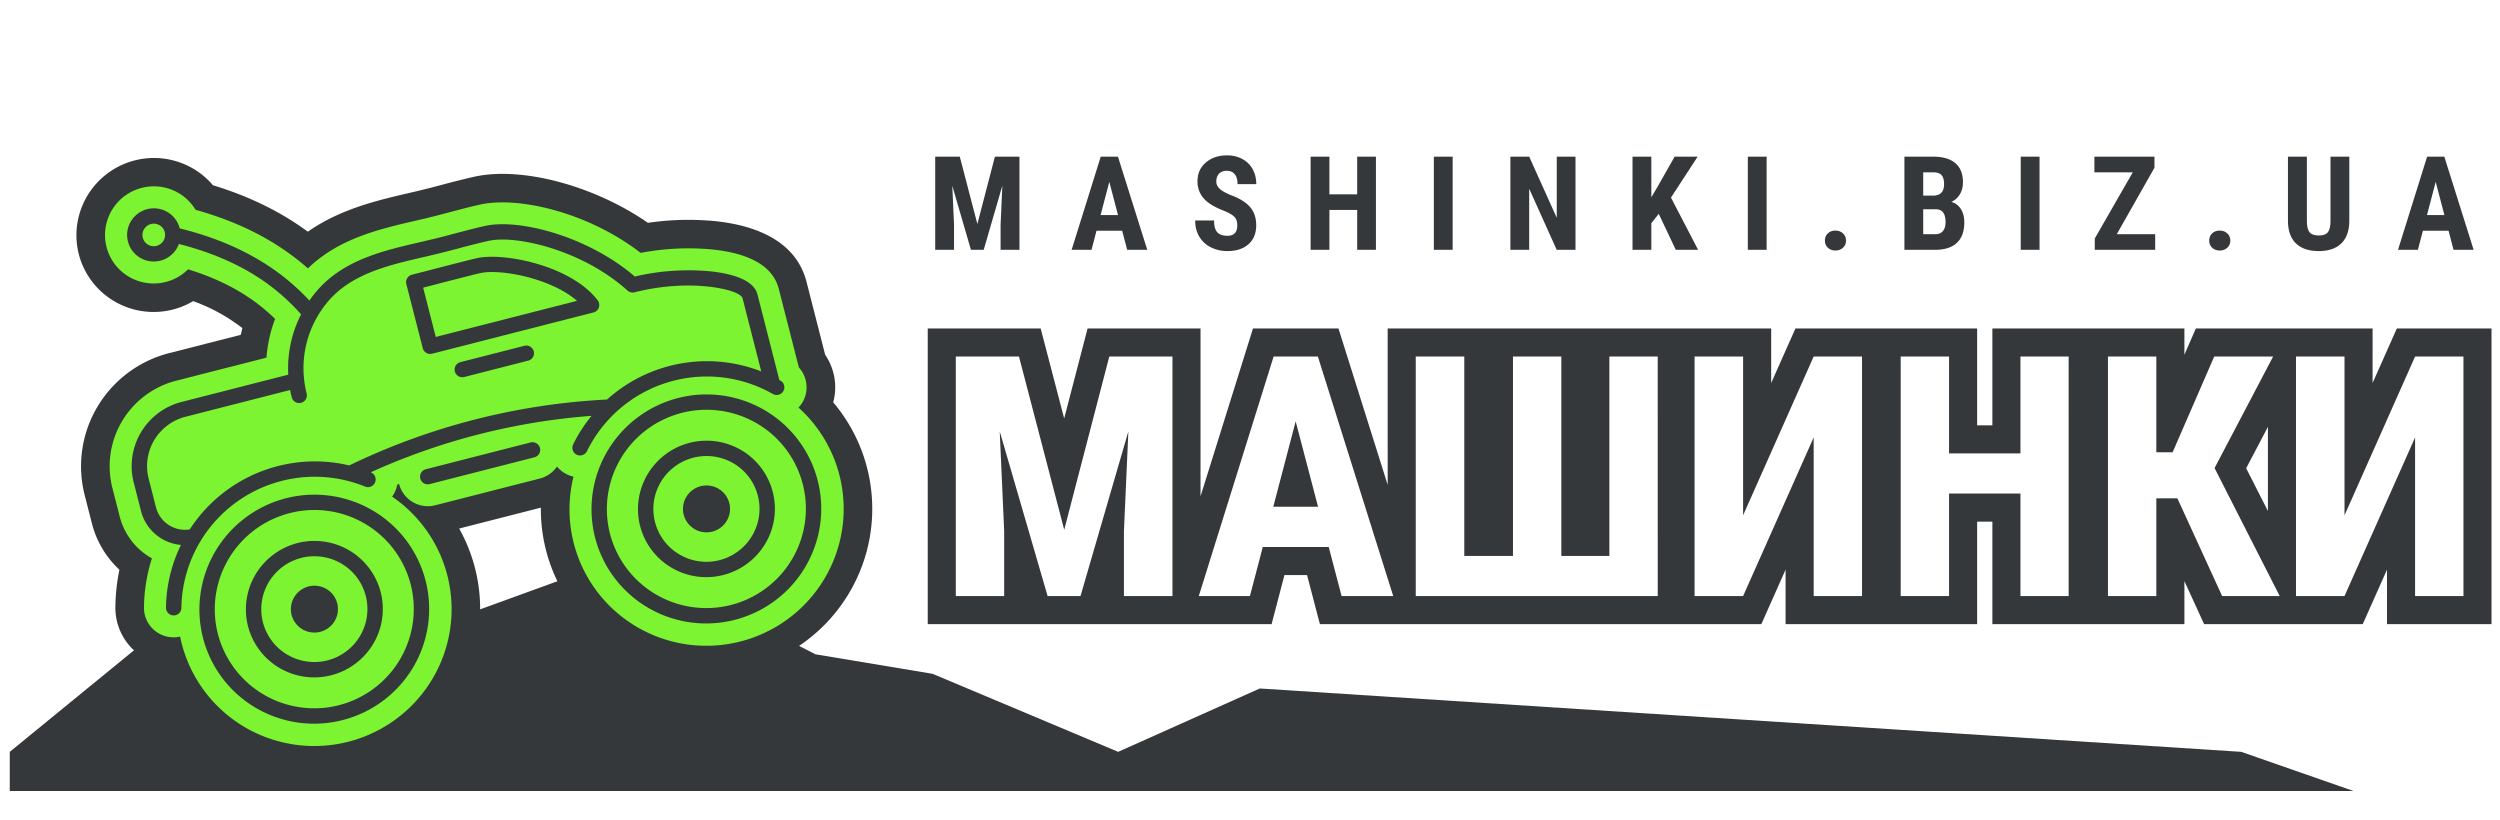 <svg width="256" height="84" viewBox="0 0 256 84" fill="none" xmlns="http://www.w3.org/2000/svg"><path d="M17.5 63.5L1 76.988V81h240l-11.5-4.012L129 70.5l-14.5 6.488L95.5 69l-12-2L64 57l-24 8.728L17.5 63.5z" fill="#34383A"/><path fill-rule="evenodd" clip-rule="evenodd" d="M85.321 41.2a5.88 5.88 0 0 0-.001-3.083 5.955 5.955 0 0 0-.823-1.792l-1.907-7.46c-1.136-4.447-5.688-5.834-9.306-6.215a28.298 28.298 0 0 0-6.939.168c-5.483-3.803-12.926-5.811-17.815-4.714a87.273 87.273 0 0 0-3.253.814l-.065.017c-.468.124-.937.248-1.405.367a91 91 0 0 1-1.917.46l-.043.011c-3.174.736-6.99 1.622-10.326 3.951-2.79-2.052-5.996-3.62-9.716-4.757a7.912 7.912 0 0 0-4.499-2.638 7.955 7.955 0 0 0-5.174.728 7.932 7.932 0 0 0-3.601 3.778 7.878 7.878 0 0 0-.464 5.187 7.871 7.871 0 0 0 1.69 3.211 7.904 7.904 0 0 0 2.953 2.116 7.94 7.94 0 0 0 7.069-.513 18.206 18.206 0 0 1 5.038 2.762 15.78 15.78 0 0 0-.154.685l-7.338 1.875a12.013 12.013 0 0 0-7.34 5.48 11.921 11.921 0 0 0-1.32 9.039l.753 2.949a9.782 9.782 0 0 0 2.81 4.715 20.17 20.17 0 0 0-.414 3.838 5.93 5.93 0 0 0 1.195 3.629 5.957 5.957 0 0 0 3.163 2.152 16.859 16.859 0 0 0 3.598 5.96 16.923 16.923 0 0 0 5.704 4.004 17.036 17.036 0 0 0 19.316-4.222 16.937 16.937 0 0 0 3.516-6.02 16.867 16.867 0 0 0-1.287-13.56l8.366-2.139a16.846 16.846 0 0 0 1.848 7.85 16.883 16.883 0 0 0 5.288 6.097 16.97 16.97 0 0 0 7.524 2.957 17.032 17.032 0 0 0 14.792-5.328 16.934 16.934 0 0 0 3.903-7.074A16.86 16.86 0 0 0 85.32 41.2z" fill="#34383A"/><path fill-rule="evenodd" clip-rule="evenodd" d="M82.186 41.177a3.024 3.024 0 0 0-.381-3.549L79.75 29.59c-.58-2.268-2.862-3.628-6.781-4.04-2.46-.237-4.94-.12-7.368.347-5.363-4.157-12.553-5.82-16.435-4.949-1.073.24-2.127.52-3.145.789l-.06.015c-.477.127-.953.253-1.43.374-.646.165-1.336.326-2.02.485-3.69.856-7.83 1.816-10.98 4.873-3.103-2.738-6.895-4.713-11.505-5.998a4.973 4.973 0 0 0-2.285-1.996 5.004 5.004 0 0 0-6.948 3.954 4.956 4.956 0 0 0 2.75 5.077 5.002 5.002 0 0 0 5.717-.942c3.674 1.133 6.558 2.775 8.908 5.076a14.376 14.376 0 0 0-.88 3.965l-9.241 2.363a9.075 9.075 0 0 0-5.544 4.14 9.006 9.006 0 0 0-.998 6.827l.754 2.95a6.851 6.851 0 0 0 3.297 4.276 17.11 17.11 0 0 0-.812 5.03 3.013 3.013 0 0 0 1.124 2.384 3.034 3.034 0 0 0 2.576.597 13.943 13.943 0 0 0 3.304 6.567 14.004 14.004 0 0 0 5.544 3.763 14.09 14.09 0 0 0 12.935-1.647 14.044 14.044 0 0 0 4.433-5.034 13.97 13.97 0 0 0 1.584-6.505 13.937 13.937 0 0 0-1.627-6.489 13.969 13.969 0 0 0-4.466-4.987 3.03 3.03 0 0 0 .525-1.226l.19-.077.002.008c.2.778.702 1.445 1.396 1.853a3.05 3.05 0 0 0 2.303.327l10.712-2.738a3.037 3.037 0 0 0 1.759-1.233 2.985 2.985 0 0 0 1.687 1.04 13.945 13.945 0 0 0 3.98 13.507 14.021 14.021 0 0 0 6.443 3.447 14.085 14.085 0 0 0 13.513-4.146 14.006 14.006 0 0 0 3.397-6.467 13.944 13.944 0 0 0-4.29-13.412c.16-.17.3-.359.418-.561z" fill="#7CF432"/><path fill-rule="evenodd" clip-rule="evenodd" d="M79.156 40.352a13.647 13.647 0 0 0-5.269-1.714 13.688 13.688 0 0 0-10.383 3.187 13.632 13.632 0 0 0-3.398 4.374.79.79 0 0 1-1.454-.086.783.783 0 0 1 .037-.6 15.228 15.228 0 0 1 1.882-2.929 66.863 66.863 0 0 0-22.608 5.78l.018.007a.785.785 0 1 1-.601 1.453 13.688 13.688 0 0 0-12.687 1.26 13.644 13.644 0 0 0-4.446 4.824 13.573 13.573 0 0 0-1.672 6.332.782.782 0 0 1-.494.723.792.792 0 0 1-1.026-.435.782.782 0 0 1-.057-.301c.026-2.228.55-4.423 1.532-6.426a4.655 4.655 0 0 1-2.595-1.083 4.628 4.628 0 0 1-1.492-2.377l-.754-2.949a6.763 6.763 0 0 1 .75-5.128 6.815 6.815 0 0 1 4.163-3.108l10.916-2.79a12.13 12.13 0 0 1 1.313-6.176c-3.11-3.512-7.116-5.821-12.512-7.208a2.743 2.743 0 0 1-3.11 1.744 2.728 2.728 0 0 1-1.616-.995 2.713 2.713 0 0 1 .18-3.55 2.742 2.742 0 0 1 3.547-.358c.536.374.92.927 1.08 1.558v.002c5.607 1.395 9.969 3.82 13.282 7.395.221-.318.455-.63.709-.927 2.743-3.224 6.749-4.153 10.626-5.054.685-.159 1.393-.323 2.069-.496.483-.123.966-.25 1.449-.379 1.018-.27 2.07-.548 3.121-.784 3.57-.8 10.657 1.133 15.349 5.179a24.002 24.002 0 0 1 7.72-.535c1.985.21 4.436.789 4.84 2.368l2.24 8.767c.046.025.093.048.138.074a.784.784 0 0 1-.199 1.424.79.79 0 0 1-.588-.063zM15.459 22.94a1.164 1.164 0 0 0-.86.957 1.15 1.15 0 0 0 .557 1.157 1.162 1.162 0 0 0 1.715-1.282 1.155 1.155 0 0 0-.533-.708c-.265-.155-.58-.2-.879-.124zm60.577 7.6c-.232-.909-5.36-2.064-11.054-.608h-.004a.804.804 0 0 1-.142.022c-.024.002-.047 0-.072 0a.82.82 0 0 1-.093-.005c-.024-.004-.047-.011-.071-.018-.024-.006-.052-.01-.078-.019a.724.724 0 0 1-.073-.034.722.722 0 0 1-.19-.122l-.003-.002c-4.548-4.112-11.368-5.732-14.257-5.085a82.37 82.37 0 0 0-3.062.77c-.487.129-.974.258-1.462.382-.693.177-1.41.344-2.103.505-3.624.841-7.373 1.71-9.777 4.537-.413.485-.78 1.006-1.1 1.557l-.02.038a10.525 10.525 0 0 0-1.075 7.831.785.785 0 0 1-.57.957.79.79 0 0 1-.959-.566 11.851 11.851 0 0 1-.162-.743l-10.718 2.74a5.233 5.233 0 0 0-3.196 2.387 5.193 5.193 0 0 0-.576 3.937l.754 2.949c.19.738.649 1.379 1.287 1.798.638.419 1.41.586 2.167.468a15.275 15.275 0 0 1 16.338-6.557 68.554 68.554 0 0 1 26.397-6.748 15.285 15.285 0 0 1 15.79-2.877l-1.915-7.495zm-15.264 1.456l-16.525 4.225a.79.79 0 0 1-.958-.566l-1.68-6.567a.784.784 0 0 1 .57-.956c.3-.076.805-.207 1.411-.364 1.73-.448 4.342-1.125 5.223-1.328 2.729-.625 9.677.736 12.395 4.322a.784.784 0 0 1-.436 1.234zM49.163 27.97c-.86.197-3.459.871-5.179 1.317l-.652.17 1.29 5.047 14.467-3.698c-2.71-2.348-7.908-3.298-9.926-2.835zm-2.004 9.11l6.538-1.671a.79.79 0 0 1 .959.565.784.784 0 0 1-.57.956l-6.538 1.672a.793.793 0 0 1-.837-.283.782.782 0 0 1 .165-1.109.79.79 0 0 1 .283-.13zM29.295 51.018a11.8 11.8 0 0 1 6.82.305 11.732 11.732 0 0 1 5.496 4.029 11.681 11.681 0 0 1 2.318 6.397 11.71 11.71 0 0 1-1.639 6.609 11.781 11.781 0 0 1-5.044 4.595 11.81 11.81 0 0 1-6.75 1.034 11.757 11.757 0 0 1-6.183-2.876 11.69 11.69 0 0 1-3.533-5.817 11.722 11.722 0 0 1 1.299-8.888 11.813 11.813 0 0 1 7.216-5.388zm5.418 21.193a10.218 10.218 0 0 0 5.056-3.066 10.16 10.16 0 0 0 2.5-5.346 10.117 10.117 0 0 0-.897-5.824 10.14 10.14 0 0 0-3.992-4.34 10.204 10.204 0 0 0-5.743-1.396 10.228 10.228 0 0 0-5.559 2.02 10.183 10.183 0 0 0-3.503 4.756 10.125 10.125 0 0 0-.266 5.888 10.152 10.152 0 0 0 4.681 6.213 10.23 10.23 0 0 0 7.723 1.096zm-4.245-16.604a7.03 7.03 0 0 1 4.065.182 6.991 6.991 0 0 1 3.274 2.401 6.96 6.96 0 0 1 .405 7.75 7.037 7.037 0 0 1-7.028 3.355 7.006 7.006 0 0 1-3.685-1.714 6.966 6.966 0 0 1-2.105-3.467 6.986 6.986 0 0 1 .775-5.296 7.039 7.039 0 0 1 4.3-3.21zm3.072 12.014a5.45 5.45 0 0 0 2.696-1.635 5.42 5.42 0 0 0 1.334-2.851 5.395 5.395 0 0 0-2.608-5.422 5.444 5.444 0 0 0-6.028.333 5.431 5.431 0 0 0-1.868 2.537 5.4 5.4 0 0 0-.142 3.14 5.415 5.415 0 0 0 2.496 3.315 5.457 5.457 0 0 0 4.12.584zm-1.936-7.571a2.416 2.416 0 0 1 2.523.887 2.392 2.392 0 0 1 .14 2.663 2.413 2.413 0 0 1-4.406-.627 2.393 2.393 0 0 1 .264-1.82 2.41 2.41 0 0 1 1.48-1.103zm12.017-12.004l10.712-2.739a.79.79 0 0 1 .958.566.783.783 0 0 1-.57.956L44.01 49.567a.791.791 0 0 1-.837-.283.783.783 0 0 1 .165-1.108.79.79 0 0 1 .283-.13zm25.824-7.292a11.8 11.8 0 0 1 6.82.305 11.732 11.732 0 0 1 5.495 4.03 11.68 11.68 0 0 1 2.319 6.396 11.71 11.71 0 0 1-1.639 6.609 11.782 11.782 0 0 1-5.044 4.596 11.81 11.81 0 0 1-6.75 1.034 11.757 11.757 0 0 1-6.184-2.876 11.69 11.69 0 0 1-3.532-5.817 11.723 11.723 0 0 1 1.299-8.888 11.813 11.813 0 0 1 7.216-5.389zm5.418 21.194a10.22 10.22 0 0 0 5.055-3.067 10.162 10.162 0 0 0 2.501-5.345 10.117 10.117 0 0 0-4.89-10.165 10.204 10.204 0 0 0-5.742-1.395 10.228 10.228 0 0 0-5.56 2.02 10.183 10.183 0 0 0-3.502 4.755 10.125 10.125 0 0 0-.266 5.888 10.153 10.153 0 0 0 4.68 6.214 10.23 10.23 0 0 0 7.724 1.095zm-4.245-16.604a7.03 7.03 0 0 1 4.064.181 6.99 6.99 0 0 1 3.275 2.401 6.96 6.96 0 0 1 .405 7.75 7.036 7.036 0 0 1-7.028 3.354 7.005 7.005 0 0 1-3.685-1.713 6.965 6.965 0 0 1-2.105-3.466 6.986 6.986 0 0 1 .775-5.296 7.04 7.04 0 0 1 4.3-3.21v-.001zm3.071 12.014a5.45 5.45 0 0 0 2.697-1.636 5.42 5.42 0 0 0 1.334-2.85 5.396 5.396 0 0 0-2.608-5.423 5.455 5.455 0 0 0-6.028.333 5.432 5.432 0 0 0-1.869 2.537 5.4 5.4 0 0 0-.142 3.14 5.416 5.416 0 0 0 2.497 3.316 5.457 5.457 0 0 0 4.12.584v-.001zm-1.935-7.572a2.417 2.417 0 0 1 2.522.887 2.393 2.393 0 0 1 .14 2.664 2.413 2.413 0 0 1-4.405-.627 2.393 2.393 0 0 1 .264-1.82 2.41 2.41 0 0 1 1.479-1.103zm34.81-16.151l2.406 9.215 2.398-9.215h11.566v17.187l5.371-17.187h8.754l5.039 16.017V33.635h39.271v5.586l2.483-5.586h18.606v9.921h1.561v-9.921h19.664v2.69l1.169-2.69h18.101v5.586l2.483-5.586h9.696V63.91H244.43v-5.582l-2.485 5.582H225.7l-2.017-4.406v4.406h-19.664V53.416h-1.561V63.91h-19.613v-5.582l-2.484 5.582h-45.204l-1.314-5.02h-2.317l-1.314 5.02H95V33.635h11.564zm-3.737 20.764l-.455-10.225 4.902 16.861h3.369l4.902-16.861-.455 10.225v6.636h4.969V36.51h-6.468l-4.615 17.737-4.633-17.737h-6.468v24.526h4.952v-6.637zm25.166 6.636l1.314-5.02h6.755l1.314 5.02h5.289L134.95 36.51h-4.531l-7.664 24.526h5.238zm2.392-9.146h4.582l-2.291-8.743-2.291 8.743zm39.366 9.146V36.51h-4.952v20.415h-4.919V36.51h-4.952v20.415h-4.986V36.51h-4.969v24.526h24.778zm15.969-16.238v16.239h4.952V36.51h-4.952l-7.226 16.255V36.51h-4.969v24.526h4.969l7.226-16.239zm13.863 5.744h7.311v10.495h4.935V36.51h-4.935v9.921h-7.311V36.51h-4.952v24.526h4.952V50.54zm23.381.489l4.582 10.005h5.895l-6.67-13.105 5.996-11.42h-6.03l-4.262 9.803h-1.667V36.51h-4.953v24.526h4.953V51.03h2.156zm9.27-7.32l-2.227 4.24 2.227 4.376V43.71zm2.875 17.325h4.969l7.226-16.238v16.239h4.953V36.51h-4.953l-7.226 16.255V36.51h-4.969v24.526z" fill="#34383A"/><path d="M98.282 16.041l1.801 6.898 1.795-6.898h2.516v9.538h-1.933v-2.581l.177-3.976-1.906 6.557h-1.31l-1.906-6.557.176 3.976v2.581h-1.926v-9.538h2.516zm16.628 7.586h-2.627l-.511 1.952h-2.037l2.981-9.538h1.762l3 9.538h-2.057l-.511-1.952zm-2.208-1.605h1.782l-.891-3.4-.891 3.4zm13.995 1.055c0-.389-.1-.682-.301-.878-.197-.201-.557-.409-1.081-.623-.956-.362-1.644-.786-2.064-1.27a2.573 2.573 0 0 1-.628-1.73c0-.803.283-1.447.851-1.932.572-.49 1.297-.734 2.175-.734.585 0 1.107.125 1.566.373.458.245.81.592 1.054 1.042.249.45.374.96.374 1.533h-1.92c0-.445-.096-.784-.288-1.015-.188-.236-.461-.354-.819-.354-.336 0-.598.1-.786.301-.188.197-.281.463-.281.8 0 .261.104.5.314.713.21.21.581.428 1.114.655.93.337 1.604.75 2.024 1.239.423.489.635 1.111.635 1.867 0 .83-.264 1.478-.792 1.945-.529.467-1.247.701-2.156.701a3.71 3.71 0 0 1-1.683-.38 2.867 2.867 0 0 1-1.192-1.087c-.284-.472-.426-1.029-.426-1.67h1.932c0 .55.107.95.321 1.198.214.249.564.373 1.048.373.673 0 1.009-.355 1.009-1.067zm14.198 2.502h-1.919v-4.081h-2.843v4.081h-1.926v-9.538h1.926V19.9h2.843v-3.86h1.919v9.538zm7.857 0h-1.926v-9.538h1.926v9.538zm12.579 0h-1.926l-2.816-6.256v6.256h-1.926v-9.538h1.926l2.823 6.263V16.04h1.919v9.538zm8.525-3.681l-.76.956v2.725h-1.926v-9.538h1.926v4.16l.61-1.029 1.775-3.13h2.358l-2.732 4.192 2.778 5.345h-2.286l-1.743-3.681zm11.047 3.681h-1.926v-9.538h1.926v9.538zm5.97-.943a.98.98 0 0 1 .295-.734c.201-.192.461-.288.78-.288.31 0 .567.096.772.288a.946.946 0 0 1 .308.734.945.945 0 0 1-.314.74 1.108 1.108 0 0 1-.766.275 1.1 1.1 0 0 1-.773-.282.958.958 0 0 1-.302-.733zm8.139.943v-9.538h2.947c.996 0 1.752.223 2.267.668.52.441.779 1.09.779 1.946 0 .485-.107.902-.321 1.251-.214.35-.506.605-.877.767.428.122.757.369.989.74.231.367.347.82.347 1.362 0 .926-.255 1.625-.766 2.097-.507.471-1.243.707-2.208.707h-3.157zm1.925-4.147v2.549h1.232c.345 0 .607-.107.786-.321.179-.214.269-.518.269-.91 0-.857-.31-1.296-.931-1.318h-1.356zm0-1.401h1.003c.755 0 1.133-.391 1.133-1.173 0-.432-.087-.742-.262-.93-.175-.188-.459-.282-.852-.282h-1.022v2.385zm11.912 5.548h-1.926v-9.538h1.926v9.538zm7.909-1.599h3.931v1.599h-6.184v-1.16l3.891-6.773h-3.931v-1.605h6.152v1.133l-3.859 6.807zm9.468.656c0-.297.099-.542.295-.734.201-.192.461-.288.78-.288.31 0 .567.096.773.288a.948.948 0 0 1 .307.734.945.945 0 0 1-.314.74 1.108 1.108 0 0 1-.766.275 1.1 1.1 0 0 1-.773-.282.958.958 0 0 1-.302-.733zm14.342-8.595v6.603c-.009.992-.281 1.752-.819 2.28-.537.524-1.308.786-2.312.786-1.022 0-1.804-.266-2.345-.8-.537-.532-.806-1.303-.806-2.311V16.04h1.939v6.564c0 .541.087.928.262 1.16.175.23.491.347.95.347.459 0 .773-.114.943-.341.171-.231.258-.61.262-1.133V16.04h1.926zm10.163 7.586h-2.627l-.511 1.952h-2.037l2.98-9.538h1.762l3.001 9.538h-2.057l-.511-1.952zm-2.208-1.605h1.782l-.891-3.4-.891 3.4z" fill="#34383A"/></svg>